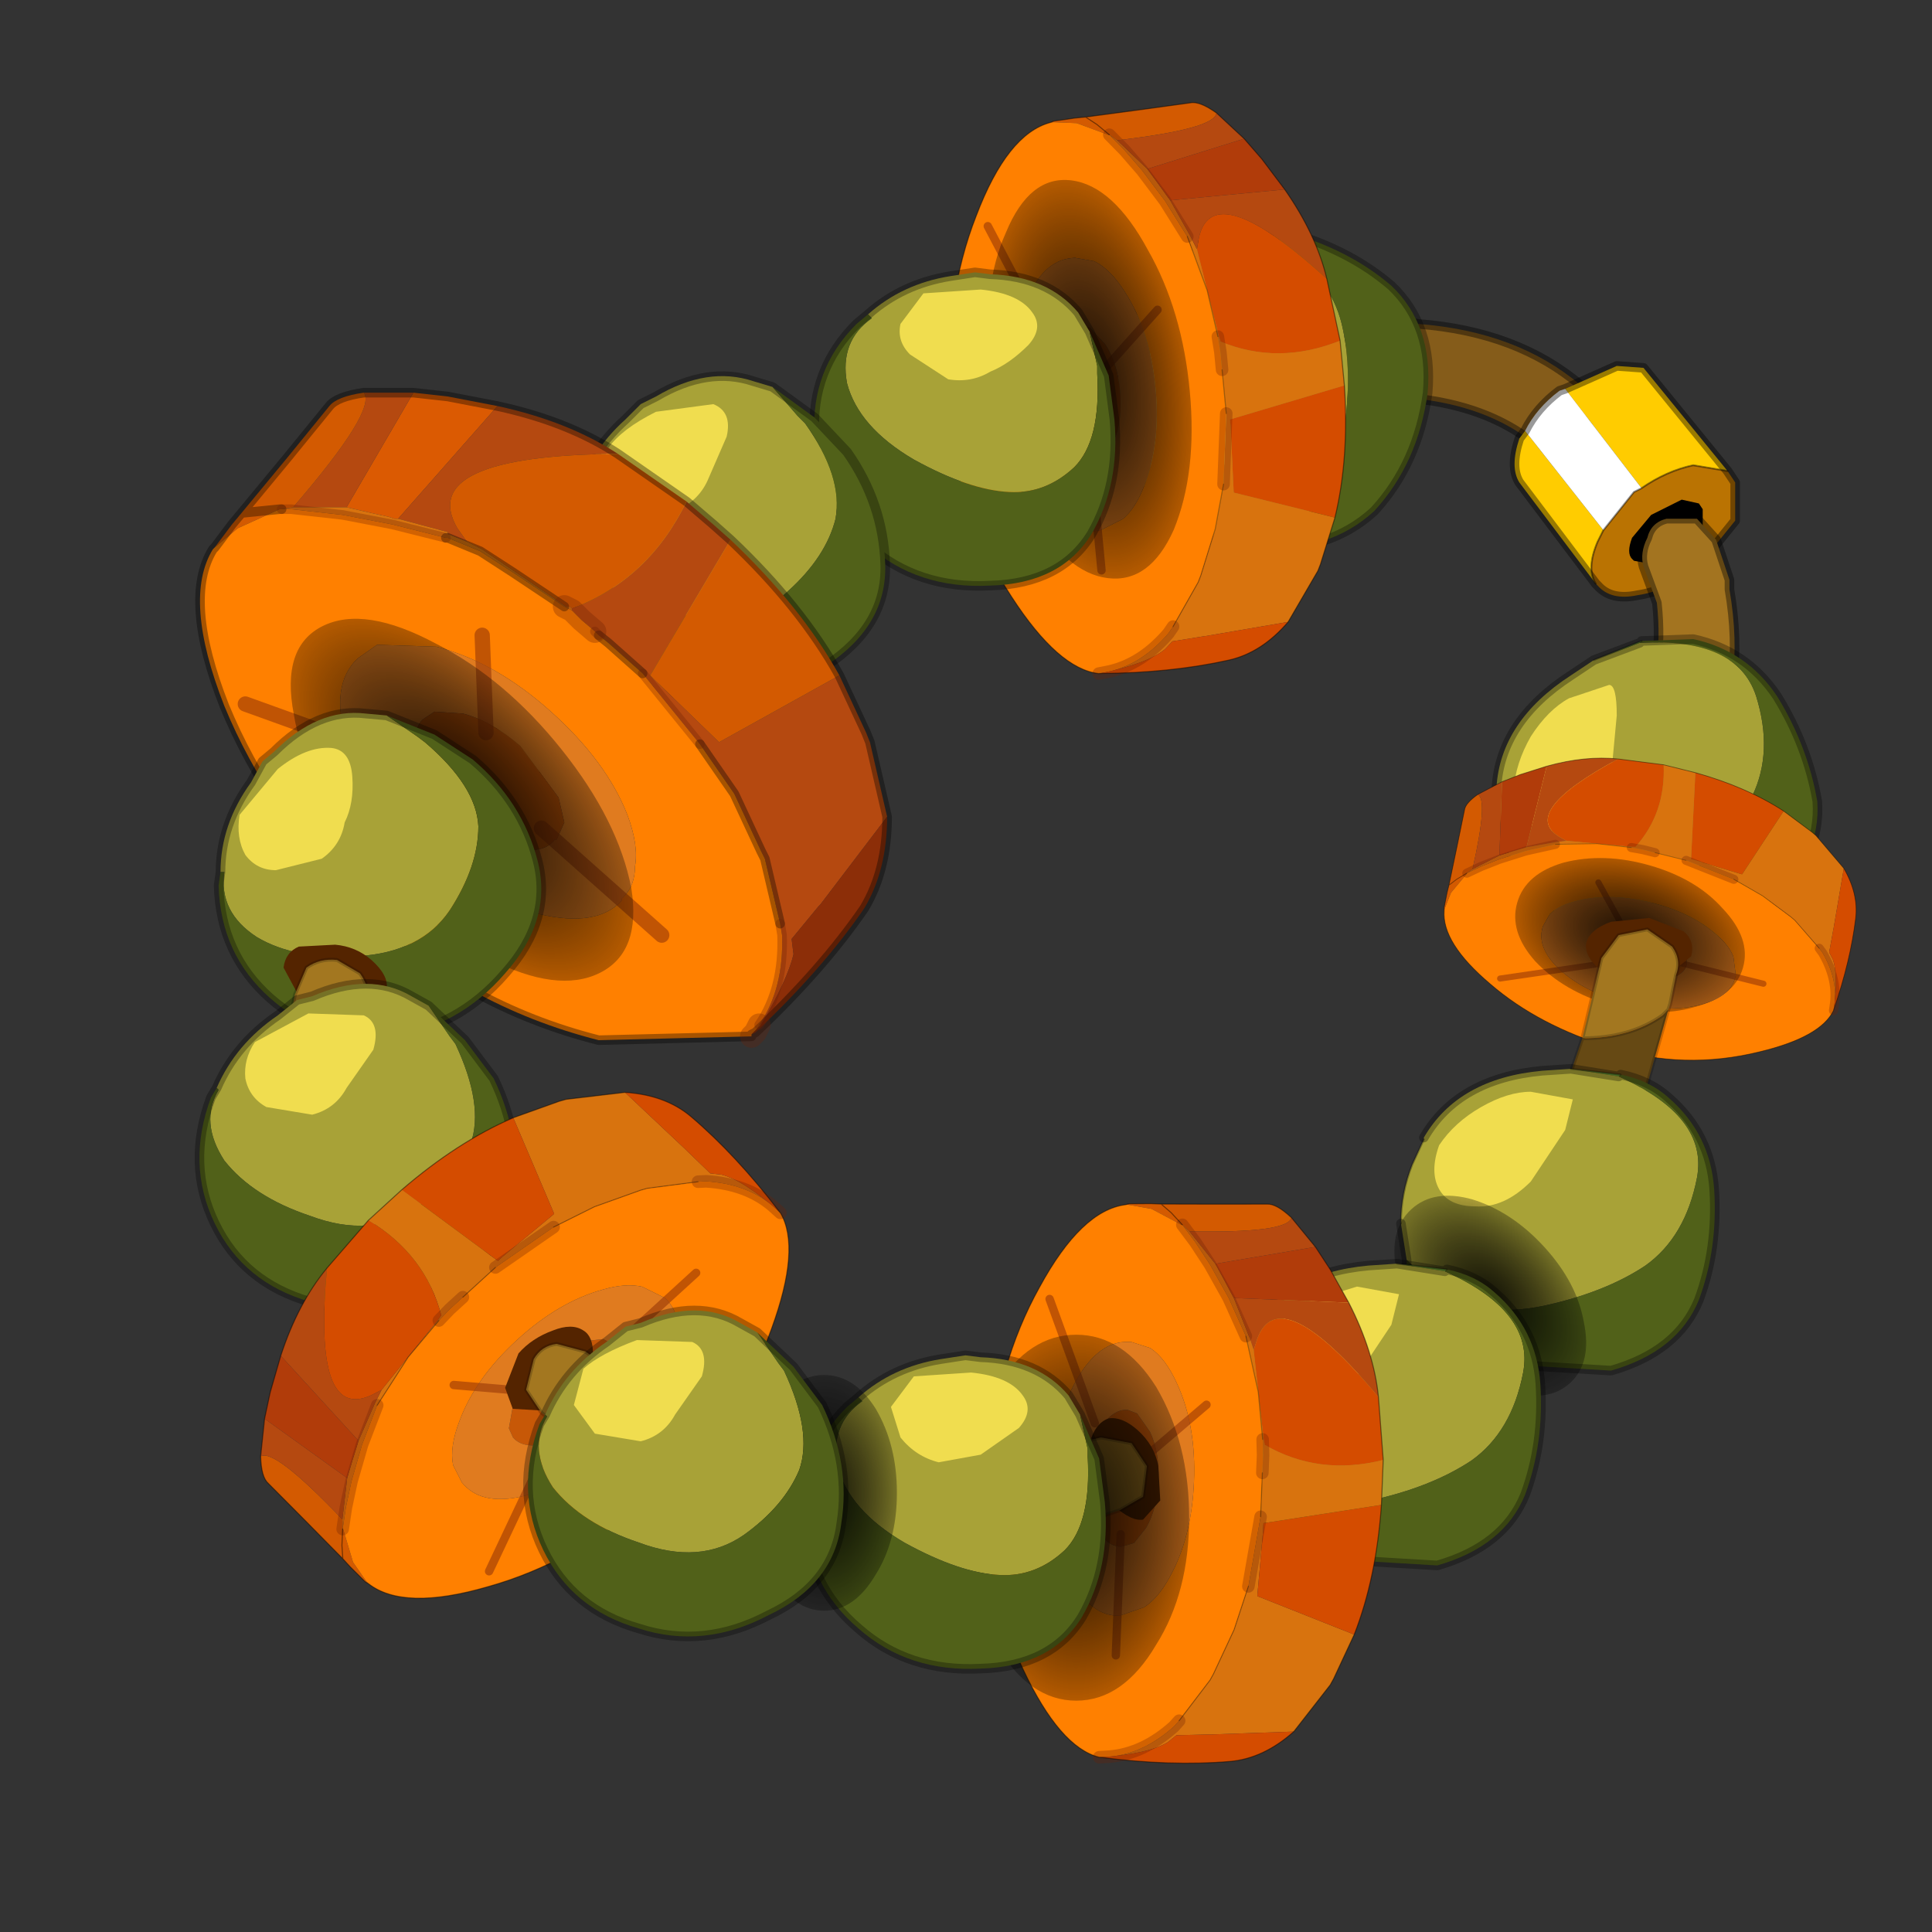 <?xml version="1.0" encoding="UTF-8" standalone="no"?>
<svg xmlns:xlink="http://www.w3.org/1999/xlink" height="440.0px" width="440.0px" xmlns="http://www.w3.org/2000/svg">
  <rect width="100%" height="100%" fill="#333333" stroke="none"/>
  <g transform="matrix(10.0, 0.0, 0.0, 10.0, 0.0, 0.0)">
    <use height="44.0" transform="matrix(1.0, 0.0, 0.0, 1.0, 0.0, 0.0)" width="44.0" xlink:href="#shape0"/>
    <use height="44.05" transform="matrix(0.87, 0.0, 0.0, 0.87, 4.152, 2.07)" width="44.6" xlink:href="#sprite0"/>
  </g>
  <defs>
    <g id="shape0" transform="matrix(1.0, 0.0, 0.0, 1.0, 0.0, 0.0)">
      <path d="M44.0 44.0 L0.0 44.0 0.0 0.0 44.0 0.0 44.0 44.0" fill="#43adca" fill-opacity="0.0" fill-rule="evenodd" stroke="none"/>
    </g>
    <g id="sprite0" transform="matrix(1.0, 0.0, 0.0, 1.0, 21.1, 22.0)">
      <use height="19.4" transform="matrix(1.0, 0.0, 0.0, 1.0, 3.25, -18.55)" width="18.55" xlink:href="#shape1"/>
      <use height="18.95" transform="matrix(-0.386, -0.096, 0.096, -0.386, 21.668, 4.4)" width="27.05" xlink:href="#shape2"/>
      <use height="4.9" transform="matrix(0.219, -0.76, 1.206, 0.348, 13.319, 1.073)" width="4.8" xlink:href="#sprite1"/>
      <use height="4.9" transform="matrix(0.219, -0.76, 1.206, 0.348, 13.319, 1.073)" width="4.8" xlink:href="#sprite1"/>
      <use height="12.2" transform="matrix(1.0, 0.0, 0.0, 1.0, 10.7, -0.4)" width="8.4" xlink:href="#shape4"/>
      <use height="4.9" transform="matrix(0.586, -0.534, 0.847, 0.929, 9.669, 8.555)" width="4.8" xlink:href="#sprite1"/>
      <use height="4.9" transform="matrix(0.586, -0.534, 0.847, 0.929, 9.669, 8.555)" width="4.8" xlink:href="#sprite1"/>
      <use height="8.3" transform="matrix(1.0, 0.0, 0.0, 1.0, 6.15, 8.6)" width="8.4" xlink:href="#shape5"/>
      <use height="18.95" transform="matrix(0.022, -0.547, 0.547, 0.022, -0.36, 21.654)" width="27.05" xlink:href="#shape2"/>
      <use height="18.95" transform="matrix(-0.052, -0.545, 0.545, -0.052, -0.337, -6.274)" width="27.05" xlink:href="#shape2"/>
      <use height="4.9" transform="matrix(-1.093, -0.133, -0.196, -2.125, 5.754, -8.926)" width="4.8" xlink:href="#sprite1"/>
      <use height="4.9" transform="matrix(-1.093, -0.133, -0.196, -2.125, 5.754, -8.926)" width="4.8" xlink:href="#sprite1"/>
      <use height="20.65" transform="matrix(1.0, 0.0, 0.0, 1.0, -20.75, -17.35)" width="24.2" xlink:href="#shape6"/>
      <use height="4.9" transform="matrix(-1.096, 0.545, -1.48, -1.853, -7.544, -0.218)" width="4.8" xlink:href="#sprite1"/>
      <use height="4.9" transform="matrix(-1.096, 0.545, -1.48, -1.853, -7.544, -0.218)" width="4.8" xlink:href="#sprite1"/>
      <use height="15.8" transform="matrix(1.0, 0.0, 0.0, 1.0, -20.75, -5.8)" width="9.15" xlink:href="#shape7"/>
      <use height="18.95" transform="matrix(-0.405, 0.37, -0.37, -0.405, -3.12, 9.669)" width="27.05" xlink:href="#shape2"/>
      <use height="3.25" transform="matrix(1.0, 0.0, 0.0, 1.0, -2.35, 12.75)" width="6.9" xlink:href="#shape8"/>
      <use height="4.9" transform="matrix(1.232, 0.0, 0.0, 1.955, -0.657, 10.56)" width="4.8" xlink:href="#sprite1"/>
      <use height="4.9" transform="matrix(1.232, 0.0, 0.0, 1.955, -0.657, 10.56)" width="4.8" xlink:href="#sprite1"/>
      <use height="9.05" transform="matrix(1.0, 0.0, 0.0, 1.0, -12.65, 10.35)" width="15.85" xlink:href="#shape9"/>
      <use height="4.9" transform="matrix(0.794, 0.0, 0.0, 1.259, -6.205, 11.615)" width="4.8" xlink:href="#sprite1"/>
      <use height="4.9" transform="matrix(0.794, 0.0, 0.0, 1.259, -6.205, 11.615)" width="4.8" xlink:href="#sprite1"/>
      <use height="8.75" transform="matrix(1.0, 0.0, 0.0, 1.0, -12.15, 9.8)" width="8.45" xlink:href="#shape10"/>
      <use height="43.45" transform="matrix(1.0, 0.0, 0.0, 1.0, -20.65, -21.7)" width="43.35" xlink:href="#sprite2"/>
    </g>
    <g id="shape1" transform="matrix(1.0, 0.0, 0.0, 1.0, -3.25, 18.55)">
      <path d="M15.5 -14.3 L15.8 -13.65 15.6 -12.9 Q15.35 -12.6 14.95 -12.55 14.55 -12.5 14.25 -12.8 13.05 -13.75 11.15 -13.95 L10.15 -13.85 9.4 -14.05 Q9.05 -14.3 9.0 -14.7 8.95 -15.05 9.25 -15.4 L9.9 -15.8 11.0 -15.95 11.25 -15.9 Q13.85 -15.7 15.5 -14.3" fill="#855c1a" fill-rule="evenodd" stroke="none"/>
      <path d="M15.5 -14.3 Q13.85 -15.7 11.25 -15.9 L11.0 -15.95 9.9 -15.8 9.25 -15.4 Q8.95 -15.05 9.0 -14.7 9.05 -14.3 9.4 -14.05 L10.15 -13.85 11.15 -13.95 Q13.05 -13.75 14.25 -12.8 14.55 -12.5 14.95 -12.55 15.35 -12.6 15.6 -12.9 L15.8 -13.65 15.5 -14.3 Z" fill="none" stroke="#000000" stroke-linecap="round" stroke-linejoin="round" stroke-opacity="0.4" stroke-width="0.25"/>
      <path d="M4.35 -17.05 L4.35 -17.0 3.75 -15.9 4.35 -17.05" fill="#669933" fill-rule="evenodd" stroke="none"/>
      <path d="M3.75 -15.9 L4.35 -17.0 Q6.2 -18.8 7.6 -18.0 8.95 -17.15 9.25 -15.9 9.55 -14.65 9.3 -13.05 9.05 -11.35 7.95 -10.6 L6.9 -10.1 5.95 -10.3 Q5.2 -10.6 4.6 -11.15 L4.1 -11.65 4.05 -11.65 Q2.95 -13.05 3.55 -15.15 L3.75 -15.9" fill="#a8a237" fill-rule="evenodd" stroke="none"/>
      <path d="M4.35 -17.0 L4.35 -17.05 Q4.75 -17.7 5.4 -18.0 L8.0 -18.25 Q9.5 -17.8 10.55 -16.9 11.65 -15.85 11.5 -14.1 11.25 -12.25 10.1 -11.0 8.9 -9.9 7.05 -10.05 L6.9 -10.1 7.95 -10.6 Q9.05 -11.35 9.3 -13.05 9.55 -14.65 9.25 -15.9 8.95 -17.15 7.6 -18.0 6.2 -18.8 4.35 -17.0" fill="#516119" fill-rule="evenodd" stroke="none"/>
      <path d="M4.35 -17.05 L3.75 -15.9 M5.95 -10.3 Q5.2 -10.6 4.6 -11.15 L4.1 -11.65" fill="none" stroke="#000000" stroke-linecap="round" stroke-linejoin="round" stroke-opacity="0.302" stroke-width="0.05"/>
      <path d="M3.75 -15.9 L4.35 -17.0 M6.9 -10.1 L7.05 -10.05 Q8.9 -9.9 10.1 -11.0 11.25 -12.25 11.5 -14.1 11.65 -15.85 10.55 -16.9 9.5 -17.8 8.0 -18.25 L5.4 -18.0 Q4.75 -17.7 4.35 -17.05 M4.05 -11.65 Q2.95 -13.05 3.55 -15.15 L3.75 -15.9 M6.9 -10.1 L5.95 -10.3" fill="none" stroke="#000000" stroke-linecap="round" stroke-linejoin="round" stroke-opacity="0.302" stroke-width="0.25"/>
      <path d="M5.45 -11.55 Q4.95 -11.5 4.4 -11.95 3.95 -12.5 3.85 -13.3 3.7 -14.1 3.95 -14.7 L4.55 -15.65 5.2 -15.2 6.1 -13.9 Q6.5 -12.95 6.2 -12.25 5.95 -11.65 5.45 -11.55" fill="#f0dd4f" fill-rule="evenodd" stroke="none"/>
      <path d="M19.35 -12.05 L19.45 -11.9 19.55 -11.75 19.35 -12.05" fill="#664914" fill-rule="evenodd" stroke="none"/>
      <path d="M15.9 -9.1 L13.9 -11.75 Q13.65 -12.15 13.9 -12.9 L14.05 -13.1 16.1 -10.5 15.95 -10.2 Q15.65 -9.5 15.9 -9.1 M15.1 -14.2 L16.45 -14.8 17.15 -14.75 19.35 -12.05 18.45 -12.2 Q17.75 -12.05 17.1 -11.6 L15.1 -14.2" fill="#ffcc00" fill-rule="evenodd" stroke="none"/>
      <path d="M19.55 -11.75 L19.55 -10.75 18.5 -9.45 Q17.7 -8.9 17.0 -8.8 16.3 -8.65 15.95 -9.05 L15.9 -9.1 Q15.65 -9.5 15.95 -10.2 L16.1 -10.5 16.9 -11.5 17.1 -11.6 Q17.75 -12.05 18.45 -12.2 L19.35 -12.05 19.55 -11.75" fill="#ba7302" fill-rule="evenodd" stroke="none"/>
      <path d="M14.05 -13.1 Q14.35 -13.7 14.95 -14.15 L15.1 -14.2 17.1 -11.6 16.9 -11.5 16.1 -10.5 14.05 -13.1" fill="#ffffff" fill-rule="evenodd" stroke="none"/>
      <path d="M19.35 -12.05 L18.45 -12.2 Q17.75 -12.05 17.1 -11.6 L16.9 -11.5 16.1 -10.5 15.95 -10.2 Q15.65 -9.5 15.9 -9.1" fill="none" stroke="#000000" stroke-linecap="round" stroke-linejoin="round" stroke-opacity="0.4" stroke-width="0.05"/>
      <path d="M19.55 -11.75 L19.55 -10.75 18.5 -9.45 Q17.7 -8.9 17.0 -8.8 16.3 -8.65 15.95 -9.05 L15.9 -9.1 13.9 -11.75 Q13.65 -12.15 13.9 -12.9 L14.05 -13.1 Q14.35 -13.7 14.95 -14.15 L15.1 -14.2 16.45 -14.8 17.15 -14.75 19.35 -12.05 M19.55 -11.75 L19.35 -12.05 Z" fill="none" stroke="#000000" stroke-linecap="round" stroke-linejoin="round" stroke-opacity="0.4" stroke-width="0.25"/>
      <path d="M18.7 -11.05 L18.7 -10.6 18.15 -9.95 Q17.8 -9.6 17.45 -9.6 L16.9 -9.7 16.85 -9.75 Q16.7 -9.9 16.85 -10.3 L17.35 -10.9 18.15 -11.3 18.6 -11.2 18.7 -11.05" fill="#000000" fill-rule="evenodd" stroke="none"/>
      <path d="M17.75 -10.8 L18.55 -10.8 19.05 -10.25 19.4 -9.2 19.4 -8.95 Q19.85 -6.35 18.8 -4.4 L18.2 -3.95 17.45 -4.0 17.0 -4.6 Q16.8 -5.0 17.0 -5.4 17.7 -6.75 17.5 -8.6 L17.15 -9.55 Q17.05 -9.9 17.25 -10.3 17.35 -10.7 17.75 -10.8" fill="#a37420" fill-rule="evenodd" stroke="none"/>
      <path d="M17.75 -10.8 Q17.35 -10.7 17.25 -10.3 17.05 -9.9 17.15 -9.55 L17.5 -8.6 Q17.7 -6.75 17.0 -5.4 16.8 -5.0 17.0 -4.6 L17.45 -4.0 18.2 -3.95 18.8 -4.4 Q19.85 -6.35 19.4 -8.95 L19.4 -9.2 19.05 -10.25 18.55 -10.8 17.75 -10.8 Z" fill="none" stroke="#000000" stroke-linecap="round" stroke-linejoin="round" stroke-opacity="0.4" stroke-width="0.25"/>
      <path d="M15.85 -7.1 L17.1 -7.6 17.05 -7.55 15.85 -7.1" fill="#669933" fill-rule="evenodd" stroke="none"/>
      <path d="M14.45 -0.65 L13.9 -1.45 Q13.5 -2.15 13.4 -2.95 L13.35 -3.7 13.3 -3.75 Q13.4 -5.5 15.25 -6.7 L15.85 -7.1 17.05 -7.55 Q19.6 -7.7 20.1 -6.15 20.55 -4.7 20.0 -3.55 19.45 -2.45 18.15 -1.3 16.9 -0.25 15.5 -0.35 L14.45 -0.65" fill="#a8a237" fill-rule="evenodd" stroke="none"/>
      <path d="M17.1 -7.6 L18.45 -7.65 Q19.85 -7.35 20.65 -6.15 21.45 -4.85 21.7 -3.4 21.8 -1.95 20.5 -0.7 19.15 0.55 17.45 0.75 15.8 0.8 14.5 -0.55 L14.45 -0.65 15.5 -0.35 Q16.9 -0.25 18.15 -1.3 19.45 -2.45 20.0 -3.55 20.55 -4.7 20.1 -6.15 19.6 -7.7 17.05 -7.55 L17.1 -7.6" fill="#516119" fill-rule="evenodd" stroke="none"/>
      <path d="M13.9 -1.45 Q13.5 -2.15 13.4 -2.95 L13.35 -3.7 M15.85 -7.1 L17.1 -7.6" fill="none" stroke="#000000" stroke-linecap="round" stroke-linejoin="round" stroke-opacity="0.302" stroke-width="0.05"/>
      <path d="M17.1 -7.6 L18.45 -7.65 Q19.85 -7.35 20.65 -6.15 21.45 -4.85 21.7 -3.4 21.8 -1.95 20.5 -0.7 19.15 0.55 17.45 0.75 15.8 0.8 14.5 -0.55 L14.45 -0.65 13.9 -1.45 M13.3 -3.75 Q13.4 -5.5 15.25 -6.7 L15.85 -7.1 17.05 -7.55" fill="none" stroke="#000000" stroke-linecap="round" stroke-linejoin="round" stroke-opacity="0.302" stroke-width="0.25"/>
      <path d="M14.25 -2.75 Q13.8 -3.0 13.75 -3.7 13.8 -4.4 14.2 -5.1 14.65 -5.8 15.2 -6.1 L16.25 -6.45 Q16.45 -6.45 16.45 -5.65 L16.3 -4.05 Q16.0 -3.05 15.3 -2.75 14.7 -2.5 14.25 -2.75" fill="#f0dd4f" fill-rule="evenodd" stroke="none"/>
    </g>
    <g id="shape2" transform="matrix(1.0, 0.0, 0.0, 1.0, 13.55, 9.45)">
      <path d="M13.2 -3.3 L13.25 -3.15 13.2 -3.15 13.2 -3.3" fill="#bd5108" fill-rule="evenodd" stroke="none"/>
      <path d="M13.25 -3.15 L13.3 -2.1 13.3 -1.6 13.4 1.05 13.5 3.45 Q13.55 3.9 12.9 4.65 12.15 4.5 12.05 -0.2 L12.35 -0.55 12.35 -0.6 13.05 -2.05 13.2 -3.15 13.25 -3.15 M13.3 -1.6 L12.9 -1.1 12.35 -0.55 12.9 -1.1 13.3 -1.6" fill="#d35a01" fill-rule="evenodd" stroke="none"/>
      <path d="M1.5 9.5 L1.45 9.5 0.2 9.5 -0.65 9.5 -1.75 3.9 -2.05 3.9 -5.15 3.75 -5.25 3.75 -6.9 8.45 -9.05 7.55 -9.35 7.4 -11.65 5.75 -11.95 1.75 -11.95 1.7 -12.05 0.15 -12.4 -0.25 Q-13.0 -1.15 -13.25 -3.45 L-13.25 -3.5 -13.2 -3.0 Q-13.0 -1.4 -11.65 0.0 L-11.35 0.25 -9.35 1.65 -9.05 1.8 -6.9 2.7 -4.8 3.3 -1.45 3.75 -0.65 3.75 0.2 3.75 0.65 3.75 0.8 3.75 0.85 3.75 1.5 3.75 2.25 3.7 4.5 3.4 7.15 2.7 8.95 1.8 10.5 0.85 11.55 0.1 12.35 -0.55 12.05 -0.2 10.55 1.1 9.8 1.55 9.2 1.9 8.95 2.05 7.15 2.85 6.5 3.1 2.25 3.75 2.05 3.8 2.0 3.8 Q0.6 6.45 1.5 9.5" fill="#d8730e" fill-rule="evenodd" stroke="none"/>
      <path d="M2.4 -4.1 Q3.35 -3.6 3.4 -2.9 L3.4 -2.8 3.25 -2.35 2.4 -1.7 Q1.45 -1.2 0.1 -1.2 -1.25 -1.2 -2.2 -1.7 L-2.95 -2.25 -3.15 -2.85 -3.15 -2.9 Q-3.15 -3.6 -2.2 -4.1 L0.1 -4.6 Q1.45 -4.6 2.4 -4.1" fill="#c75807" fill-rule="evenodd" stroke="none"/>
      <path d="M12.9 4.65 L11.55 5.85 10.55 1.1 12.05 -0.2 Q12.15 4.5 12.9 4.65 M8.95 7.55 Q6.65 8.85 4.5 9.15 9.95 4.2 7.05 3.25 L6.5 3.1 7.15 2.85 8.95 2.05 8.95 7.55" fill="#b54910" fill-rule="evenodd" stroke="none"/>
      <path d="M11.55 5.85 L10.5 6.6 8.95 7.55 8.95 2.05 9.2 1.9 9.8 1.55 10.55 1.1 11.55 5.85" fill="#b13c0a" fill-rule="evenodd" stroke="none"/>
      <path d="M6.4 -1.85 L6.65 -2.75 6.65 -2.9 Q6.65 -4.3 4.75 -5.3 2.8 -6.3 0.1 -6.3 -2.6 -6.3 -4.55 -5.3 -6.45 -4.3 -6.45 -2.95 L-6.45 -2.9 -6.45 -2.8 -6.0 -1.65 Q-5.55 -1.0 -4.55 -0.5 -2.6 0.5 0.1 0.5 2.8 0.5 4.75 -0.5 5.95 -1.1 6.4 -1.85 M-13.25 -3.5 Q-12.85 -5.4 -9.2 -7.3 -4.65 -9.7 0.35 -9.4 5.35 -9.15 9.1 -7.25 12.85 -5.4 13.2 -3.3 L13.2 -3.15 13.05 -2.05 12.35 -0.6 12.35 -0.55 11.55 0.1 10.5 0.85 8.95 1.8 7.15 2.7 4.5 3.4 2.25 3.7 1.5 3.75 0.85 3.75 0.8 3.75 0.65 3.75 0.2 3.75 -0.65 3.75 -1.45 3.75 -4.8 3.3 -6.9 2.7 -9.05 1.8 -9.35 1.65 -11.35 0.25 -11.65 0.0 Q-13.0 -1.4 -13.2 -3.0 L-13.25 -3.5" fill="#ff8000" fill-rule="evenodd" stroke="none"/>
      <path d="M2.4 -4.1 Q1.45 -4.6 0.1 -4.6 L-2.2 -4.1 Q-3.15 -3.6 -3.15 -2.9 L-3.15 -2.85 -2.95 -2.25 -2.2 -1.7 Q-1.25 -1.2 0.1 -1.2 1.45 -1.2 2.4 -1.7 L3.25 -2.35 3.4 -2.8 3.4 -2.9 Q3.35 -3.6 2.4 -4.1 M6.4 -1.85 Q5.95 -1.1 4.75 -0.5 2.8 0.5 0.1 0.5 -2.6 0.5 -4.55 -0.5 -5.55 -1.0 -6.0 -1.65 L-6.45 -2.8 -6.45 -2.9 -6.45 -2.95 Q-6.45 -4.3 -4.55 -5.3 -2.6 -6.3 0.1 -6.3 2.8 -6.3 4.75 -5.3 6.65 -4.3 6.65 -2.9 L6.65 -2.75 6.4 -1.85" fill="#e07b1f" fill-rule="evenodd" stroke="none"/>
      <path d="M4.5 9.15 L1.5 9.5 Q0.6 6.45 2.0 3.8 L2.05 3.8 2.25 3.75 6.5 3.1 7.05 3.25 Q9.95 4.2 4.5 9.15 M-0.65 9.5 Q-4.15 9.4 -6.9 8.45 L-5.25 3.75 -5.15 3.75 -2.05 3.9 -1.75 3.9 -0.65 9.5 M-11.65 5.75 Q-13.0 4.35 -13.2 2.75 -13.55 -0.05 -13.25 -3.45 -13.0 -1.15 -12.4 -0.25 L-12.05 0.15 -11.95 1.7 -11.95 1.75 -11.65 5.75" fill="#d44c00" fill-rule="evenodd" stroke="none"/>
      <path d="M-13.25 -3.5 L-13.2 -3.0 Q-13.0 -1.4 -11.65 0.0 L-11.35 0.25 M-4.8 3.3 L-1.45 3.75 M0.65 3.75 L0.8 3.75 0.85 3.75 1.5 3.75 2.25 3.7 M7.15 2.7 L8.95 1.8 10.5 0.85 11.55 0.1 12.35 -0.55" fill="none" stroke="#6b2006" stroke-linecap="round" stroke-linejoin="round" stroke-opacity="0.302" stroke-width="0.6"/>
      <path d="M-11.35 0.25 L-9.35 1.65 -9.05 1.8 -6.9 2.7 -4.8 3.3 M-1.45 3.75 L-0.65 3.75 0.2 3.75 0.65 3.75 M2.25 3.7 L4.5 3.4 7.15 2.7" fill="none" stroke="#000000" stroke-linecap="round" stroke-linejoin="round" stroke-opacity="0.302" stroke-width="0.05"/>
      <path d="M-13.25 -3.5 Q-12.85 -5.4 -9.2 -7.3 -4.65 -9.7 0.35 -9.4 5.35 -9.15 9.1 -7.25 12.85 -5.4 13.2 -3.3 L13.25 -3.15 13.3 -2.1 13.3 -1.6 13.4 1.05 13.5 3.45 Q13.55 3.9 12.9 4.65 L11.55 5.85 10.5 6.6 8.95 7.55 Q6.65 8.85 4.5 9.15 L1.5 9.5 1.45 9.5 0.2 9.5 -0.65 9.5 Q-4.15 9.4 -6.9 8.45 L-9.05 7.55 -9.35 7.4 -11.65 5.75 Q-13.0 4.35 -13.2 2.75 -13.55 -0.05 -13.25 -3.45 L-13.25 -3.5 M12.35 -0.55 L12.9 -1.1 13.3 -1.6" fill="none" stroke="#000000" stroke-linecap="round" stroke-linejoin="round" stroke-opacity="0.451" stroke-width="0.05"/>
      <path d="M2.7 -4.35 L8.55 -6.75 M0.85 -5.15 L1.6 -6.55 M1.35 -1.7 L3.8 0.95 M-2.55 -2.9 L-8.35 -2.9" fill="none" stroke="#963807" stroke-linecap="round" stroke-linejoin="round" stroke-opacity="0.6" stroke-width="0.4"/>
    </g>
    <g id="sprite1" transform="matrix(1.0, 0.0, 0.0, 1.0, 2.4, 2.45)">
      <use height="4.9" transform="matrix(1.0, 0.0, 0.0, 1.0, -2.4, -2.45)" width="4.8" xlink:href="#shape3"/>
    </g>
    <g id="shape3" transform="matrix(1.0, 0.0, 0.0, 1.0, 2.4, 2.45)">
      <path d="M1.7 1.7 Q1.0 2.45 0.0 2.45 -1.0 2.45 -1.7 1.7 -2.4 1.0 -2.4 0.0 -2.4 -1.0 -1.7 -1.75 -1.0 -2.45 0.0 -2.45 1.0 -2.45 1.7 -1.75 2.4 -1.0 2.4 0.0 2.4 1.0 1.7 1.7" fill="url(#gradient0)" fill-rule="evenodd" stroke="none"/>
    </g>
    <radialGradient cx="0" cy="0" gradientTransform="matrix(0.004, 0.0, 0.0, 0.004, 0.0, 0.0)" gradientUnits="userSpaceOnUse" id="gradient0" r="819.2" spreadMethod="pad">
      <stop offset="0.0" stop-color="#000000" stop-opacity="0.631"/>
      <stop offset="1.0" stop-color="#000000" stop-opacity="0.0"/>
    </radialGradient>
    <g id="shape4" transform="matrix(1.0, 0.0, 0.0, 1.0, -10.7, 0.4)">
      <path d="M15.65 0.3 Q15.6 0.6 15.9 0.9 16.2 1.15 16.75 1.3 L17.8 1.15 18.4 0.65 Q18.5 0.25 18.2 0.0 L17.3 -0.35 16.3 -0.25 Q15.75 -0.05 15.65 0.3" fill="#542400" fill-rule="evenodd" stroke="none"/>
      <path d="M17.8 2.05 L17.85 1.9 18.0 1.15 Q18.15 0.75 17.9 0.4 L17.25 -0.05 16.5 0.1 16.05 0.7 15.55 2.8 Q16.8 2.8 17.65 2.2 L17.8 2.05 M14.8 4.9 Q14.6 5.25 14.75 5.6 14.85 6.0 15.25 6.2 L16.0 6.3 16.6 5.8 17.25 4.0 15.85 4.65 14.8 4.9" fill="#a37720" fill-rule="evenodd" stroke="none"/>
      <path d="M17.8 2.05 L17.65 2.2 Q16.8 2.8 15.55 2.8 L14.85 4.85 14.8 4.9 15.85 4.65 17.25 4.0 17.8 2.05" fill="#664914" fill-rule="evenodd" stroke="none"/>
      <path d="M15.55 2.8 L16.05 0.7 16.5 0.1 17.25 -0.05 17.9 0.4 Q18.15 0.75 18.0 1.15 L17.85 1.9 17.8 2.05 17.65 2.2 Q16.8 2.8 15.55 2.8 L14.85 4.85 14.8 4.9 Q14.6 5.25 14.75 5.6 14.85 6.0 15.25 6.2 L16.0 6.3 16.6 5.8 17.25 4.0 17.8 2.05 M14.8 4.9 L15.85 4.65 17.25 4.0" fill="none" stroke="#000000" stroke-linecap="round" stroke-linejoin="round" stroke-opacity="0.2" stroke-width="0.1"/>
      <path d="M16.55 3.75 L16.5 3.8 15.25 3.6 16.55 3.75" fill="#669933" fill-rule="evenodd" stroke="none"/>
      <path d="M15.25 3.6 L16.5 3.8 Q18.85 4.85 18.55 6.45 18.25 8.0 17.2 8.75 16.15 9.45 14.55 9.8 12.9 10.15 11.75 9.4 L10.95 8.6 10.8 7.65 Q10.8 6.85 11.1 6.1 L11.4 5.45 11.4 5.4 Q12.3 3.85 14.5 3.65 L15.25 3.6" fill="#a8a237" fill-rule="evenodd" stroke="none"/>
      <path d="M16.5 3.8 L16.55 3.75 Q17.3 3.9 17.8 4.35 18.9 5.3 19.0 6.75 19.1 8.3 18.6 9.65 18.05 11.0 16.3 11.5 L12.95 11.3 Q11.45 10.55 10.95 8.75 L10.95 8.6 11.75 9.4 Q12.9 10.15 14.55 9.8 16.15 9.45 17.2 8.75 18.25 8.0 18.55 6.45 18.85 4.85 16.5 3.8" fill="#516119" fill-rule="evenodd" stroke="none"/>
      <path d="M16.55 3.75 L15.25 3.6 M10.8 7.65 Q10.8 6.85 11.1 6.1 L11.4 5.45" fill="none" stroke="#000000" stroke-linecap="round" stroke-linejoin="round" stroke-opacity="0.302" stroke-width="0.05"/>
      <path d="M15.25 3.6 L16.5 3.8 M10.95 8.6 L10.95 8.75 Q11.45 10.55 12.95 11.3 L16.3 11.5 Q18.05 11.0 18.6 9.65 19.1 8.3 19.0 6.75 18.9 5.3 17.8 4.35 17.3 3.9 16.55 3.75 M11.4 5.4 Q12.3 3.85 14.5 3.65 L15.25 3.6 M10.95 8.6 L10.8 7.65" fill="none" stroke="#000000" stroke-linecap="round" stroke-linejoin="round" stroke-opacity="0.302" stroke-width="0.25"/>
      <path d="M11.8 6.75 Q11.55 6.3 11.8 5.6 12.2 5.0 12.9 4.6 13.6 4.2 14.2 4.2 L15.3 4.4 15.1 5.2 14.2 6.55 Q13.5 7.25 12.75 7.2 12.05 7.2 11.8 6.75" fill="#f0dd4f" fill-rule="evenodd" stroke="none"/>
    </g>
    <g id="shape5" transform="matrix(1.0, 0.0, 0.0, 1.0, -6.15, -8.6)">
      <path d="M10.7 8.7 L12.0 8.85 11.95 8.9 10.7 8.7" fill="#669933" fill-rule="evenodd" stroke="none"/>
      <path d="M6.4 13.7 L6.25 12.75 Q6.25 11.95 6.55 11.2 L6.85 10.55 6.85 10.5 Q7.75 8.95 9.95 8.75 L10.7 8.7 11.95 8.9 Q14.3 9.95 14.0 11.55 13.7 13.1 12.65 13.85 11.6 14.55 10.0 14.9 8.35 15.25 7.2 14.5 L6.4 13.7" fill="#a8a237" fill-rule="evenodd" stroke="none"/>
      <path d="M12.0 8.85 Q12.75 9.0 13.25 9.45 14.35 10.4 14.45 11.85 14.55 13.4 14.05 14.75 13.5 16.1 11.75 16.6 L8.4 16.4 Q6.9 15.65 6.4 13.85 L6.4 13.7 7.2 14.5 Q8.35 15.25 10.0 14.9 11.6 14.55 12.65 13.85 13.7 13.1 14.0 11.55 14.3 9.95 11.95 8.9 L12.0 8.85" fill="#516119" fill-rule="evenodd" stroke="none"/>
      <path d="M6.25 12.75 Q6.25 11.95 6.55 11.2 L6.85 10.55 M10.7 8.7 L12.0 8.85" fill="none" stroke="#000000" stroke-linecap="round" stroke-linejoin="round" stroke-opacity="0.302" stroke-width="0.05"/>
      <path d="M12.0 8.85 Q12.75 9.0 13.25 9.45 14.35 10.4 14.45 11.85 14.55 13.4 14.05 14.75 13.5 16.1 11.75 16.6 L8.4 16.4 Q6.9 15.65 6.4 13.85 L6.4 13.7 6.25 12.75 M6.85 10.5 Q7.75 8.95 9.95 8.75 L10.7 8.7 11.95 8.9" fill="none" stroke="#000000" stroke-linecap="round" stroke-linejoin="round" stroke-opacity="0.302" stroke-width="0.25"/>
      <path d="M7.25 11.85 Q7.0 11.4 7.25 10.7 7.65 10.1 8.35 9.7 L9.65 9.3 10.75 9.5 10.55 10.3 9.65 11.65 Q8.95 12.35 8.2 12.3 7.5 12.3 7.25 11.85" fill="#f0dd4f" fill-rule="evenodd" stroke="none"/>
    </g>
    <g id="shape6" transform="matrix(1.0, 0.0, 0.0, 1.0, 20.75, 17.35)">
      <path d="M-3.15 -16.15 Q-2.25 -16.95 -1.0 -17.15 L-0.35 -17.25 0.05 -17.2 Q1.55 -17.15 2.35 -16.2 L2.65 -15.7 2.85 -14.8 2.85 -14.6 Q2.95 -12.85 2.25 -12.15 1.5 -11.45 0.55 -11.5 -0.5 -11.55 -1.95 -12.35 -3.4 -13.2 -3.7 -14.35 -3.9 -15.45 -3.05 -16.05 L-3.15 -16.15" fill="#a8a237" fill-rule="evenodd" stroke="none"/>
      <path d="M2.65 -15.7 L3.15 -14.55 3.3 -13.4 Q3.45 -11.7 2.7 -10.4 1.9 -9.1 0.05 -9.05 -1.85 -8.95 -3.15 -10.1 -4.5 -11.25 -4.55 -13.0 -4.65 -14.7 -3.45 -15.9 L-3.15 -16.15 -3.05 -16.05 Q-3.9 -15.45 -3.7 -14.35 -3.4 -13.2 -1.95 -12.35 -0.5 -11.55 0.55 -11.5 1.5 -11.45 2.25 -12.15 2.95 -12.85 2.85 -14.6 L2.85 -14.8 2.65 -15.7" fill="#516119" fill-rule="evenodd" stroke="none"/>
      <path d="M2.65 -15.7 L3.15 -14.55 3.3 -13.4 Q3.45 -11.7 2.7 -10.4 1.9 -9.1 0.05 -9.05 -1.85 -8.95 -3.15 -10.1 -4.5 -11.25 -4.55 -13.0 -4.65 -14.7 -3.45 -15.9 L-3.15 -16.15 Q-2.25 -16.95 -1.0 -17.15 L-0.35 -17.25 0.05 -17.2 Q1.55 -17.15 2.35 -16.2 L2.65 -15.7 Z" fill="none" stroke="#000000" stroke-linecap="round" stroke-linejoin="round" stroke-opacity="0.302" stroke-width="0.25"/>
      <path d="M-2.3 -15.9 L-1.7 -16.7 -0.2 -16.8 Q0.8 -16.7 1.15 -16.2 1.45 -15.8 1.05 -15.35 0.55 -14.85 0.05 -14.65 -0.45 -14.35 -1.05 -14.45 L-2.05 -15.1 Q-2.4 -15.45 -2.3 -15.9" fill="#f0dd4f" fill-rule="evenodd" stroke="none"/>
      <path d="M-2.3 -15.9 L-1.7 -16.7 -0.2 -16.8 Q0.8 -16.7 1.15 -16.2 1.45 -15.8 1.05 -15.35 0.55 -14.85 0.05 -14.65 -0.45 -14.35 -1.05 -14.45 L-2.05 -15.1 Q-2.4 -15.45 -2.3 -15.9 Z" fill="none" stroke="#010101" stroke-linecap="round" stroke-linejoin="round" stroke-opacity="0.0" stroke-width="0.05"/>
      <path d="M-10.8 -11.3 Q-10.5 -12.5 -9.5 -13.4 L-9.1 -13.8 -8.7 -14.0 Q-7.35 -14.8 -6.15 -14.4 L-5.65 -14.25 -5.0 -13.5 -4.8 -13.3 Q-3.8 -11.9 -4.0 -10.8 -4.25 -9.8 -5.25 -8.9 -6.2 -8.0 -7.85 -8.25 -9.45 -8.55 -10.35 -9.4 -11.1 -10.3 -10.7 -11.25 L-10.8 -11.3" fill="#a8a237" fill-rule="evenodd" stroke="none"/>
      <path d="M-5.65 -14.25 L-4.55 -13.45 -3.7 -12.55 Q-2.75 -11.2 -2.7 -9.6 -2.65 -8.0 -4.25 -6.95 -5.8 -5.8 -7.6 -6.1 -9.4 -6.35 -10.35 -7.75 -11.35 -9.2 -10.95 -10.95 L-10.8 -11.3 -10.7 -11.25 Q-11.1 -10.3 -10.35 -9.4 -9.45 -8.55 -7.85 -8.25 -6.2 -8.0 -5.25 -8.9 -4.25 -9.8 -4.0 -10.8 -3.8 -11.9 -4.8 -13.3 L-5.0 -13.5 -5.65 -14.25" fill="#516119" fill-rule="evenodd" stroke="none"/>
      <path d="M-5.65 -14.25 L-4.55 -13.45 -3.7 -12.55 Q-2.75 -11.2 -2.7 -9.6 -2.65 -8.0 -4.25 -6.95 -5.8 -5.8 -7.6 -6.1 -9.4 -6.35 -10.35 -7.75 -11.35 -9.2 -10.95 -10.95 L-10.8 -11.3 Q-10.5 -12.5 -9.5 -13.4 L-9.1 -13.8 -8.7 -14.0 Q-7.35 -14.8 -6.15 -14.4 L-5.65 -14.25 Z" fill="none" stroke="#000000" stroke-linecap="round" stroke-linejoin="round" stroke-opacity="0.302" stroke-width="0.25"/>
      <path d="M-10.05 -11.65 Q-10.2 -12.1 -9.95 -12.65 -9.6 -13.15 -8.7 -13.6 L-7.2 -13.8 Q-6.7 -13.6 -6.85 -12.95 L-7.35 -11.8 Q-7.6 -11.25 -8.2 -11.0 -8.8 -10.8 -9.35 -11.0 -9.9 -11.15 -10.05 -11.65" fill="#f0dd4f" fill-rule="evenodd" stroke="none"/>
      <path d="M-10.05 -11.65 Q-10.2 -12.1 -9.95 -12.65 -9.6 -13.15 -8.7 -13.6 L-7.2 -13.8 Q-6.7 -13.6 -6.85 -12.95 L-7.35 -11.8 Q-7.6 -11.25 -8.2 -11.0 -8.8 -10.8 -9.35 -11.0 -9.9 -11.15 -10.05 -11.65 Z" fill="none" stroke="#010101" stroke-linecap="round" stroke-linejoin="round" stroke-opacity="0.0" stroke-width="0.05"/>
      <path d="M-11.4 -3.55 L-12.05 -3.45 Q-12.45 -3.5 -12.85 -3.9 -13.25 -4.3 -13.35 -4.85 -13.5 -5.4 -13.3 -5.7 L-12.6 -5.85 Q-12.2 -5.75 -11.85 -5.35 -11.4 -4.95 -11.25 -4.4 -11.15 -3.85 -11.4 -3.55" fill="#542400" fill-rule="evenodd" stroke="none"/>
      <path d="M-14.05 -4.25 L-13.95 -4.4 -13.4 -4.95 Q-13.15 -5.3 -12.75 -5.3 L-12.0 -5.0 Q-11.7 -4.75 -11.7 -4.35 L-11.95 -3.6 -13.35 -2.0 Q-14.1 -3.0 -14.1 -4.05 L-14.05 -4.25 M-14.65 -0.15 L-15.2 0.3 -16.0 0.25 -16.5 -0.3 -16.45 -1.1 -15.35 -2.7 -15.1 -1.15 -14.65 -0.15" fill="#a37720" fill-rule="evenodd" stroke="none"/>
      <path d="M-14.05 -4.25 L-14.1 -4.05 Q-14.1 -3.0 -13.35 -2.0 L-14.65 -0.2 -14.65 -0.15 -15.1 -1.15 -15.35 -2.7 -14.05 -4.25" fill="#664914" fill-rule="evenodd" stroke="none"/>
      <path d="M-13.35 -2.0 L-11.95 -3.6 -11.7 -4.35 Q-11.7 -4.75 -12.0 -5.0 L-12.75 -5.3 Q-13.15 -5.3 -13.4 -4.95 L-13.95 -4.4 -14.05 -4.25 -14.1 -4.05 Q-14.1 -3.0 -13.35 -2.0 L-14.65 -0.2 -14.65 -0.15 -15.2 0.3 -16.0 0.25 -16.5 -0.3 -16.45 -1.1 -15.35 -2.7 -14.05 -4.25 M-14.65 -0.15 L-15.1 -1.15 -15.35 -2.7" fill="none" stroke="#000000" stroke-linecap="round" stroke-linejoin="round" stroke-opacity="0.2" stroke-width="0.1"/>
      <path d="M-15.05 -14.1 L-14.15 -14.0 -12.85 -13.75 -15.45 -10.8 -15.55 -10.8 -15.7 -10.85 -16.15 -10.95 -16.8 -11.1 -15.05 -14.1" fill="#db5a02" fill-rule="evenodd" stroke="none"/>
      <path d="M-12.85 -13.75 Q-11.0 -13.35 -9.7 -12.5 -15.0 -12.45 -13.9 -10.55 L-13.65 -10.2 -14.15 -10.4 -14.15 -10.45 -15.45 -10.8 -12.85 -13.75 M-7.9 -11.25 L-7.2 -10.65 -6.75 -10.25 -8.85 -6.7 -8.7 -6.55 -7.1 -5.0 -7.05 -4.95 -3.9 -6.7 -3.2 -5.2 -3.1 -4.95 -2.65 -3.0 -4.4 -0.7 -4.45 -0.65 -5.15 0.2 -5.1 0.6 Q-5.25 1.25 -5.95 2.45 L-6.0 2.45 Q-5.35 1.5 -5.4 0.1 L-5.45 -0.2 -5.85 -1.9 -5.95 -2.1 -6.65 -3.6 -7.55 -4.9 -9.05 -6.75 -9.5 -7.15 -9.95 -7.55 -10.2 -7.75 -10.3 -7.85 -10.65 -8.15 -10.9 -8.4 -10.9 -8.45 Q-8.9 -9.2 -7.9 -11.25 M-16.35 -14.1 L-15.05 -14.1 -16.8 -11.1 -16.85 -11.1 -18.2 -11.1 Q-16.0 -13.65 -16.35 -14.1" fill="#b54910" fill-rule="evenodd" stroke="none"/>
      <path d="M-9.7 -12.5 L-7.9 -11.25 Q-8.9 -9.2 -10.9 -8.45 L-10.95 -8.5 -11.05 -8.5 -13.25 -10.0 -13.65 -10.2 -13.9 -10.55 Q-15.0 -12.45 -9.7 -12.5 M-6.75 -10.25 Q-4.9 -8.5 -3.9 -6.7 L-7.05 -4.95 -7.1 -5.0 -8.7 -6.55 -8.85 -6.7 -6.75 -10.25 M-20.25 -10.05 L-19.8 -10.65 -19.55 -10.95 -18.35 -12.4 -17.25 -13.75 Q-17.05 -14.0 -16.35 -14.1 -16.0 -13.65 -18.2 -11.1 L-18.5 -11.05 -18.55 -11.05 -19.65 -10.55 -20.25 -10.05 M-19.55 -10.95 L-19.05 -11.0 -18.55 -11.05 -19.05 -11.0 -19.55 -10.95" fill="#d35a01" fill-rule="evenodd" stroke="none"/>
      <path d="M-16.8 -11.1 L-16.15 -10.95 -15.7 -10.85 -15.55 -10.8 -15.45 -10.8 -14.15 -10.45 -14.15 -10.4 -13.65 -10.2 -13.25 -10.0 -11.05 -8.5 -10.95 -8.5 -10.9 -8.45 -10.9 -8.4 -11.1 -8.5 -12.45 -9.4 -13.3 -9.95 -14.15 -10.3 -14.2 -10.3 -15.6 -10.65 -16.9 -10.9 -17.8 -11.0 -18.25 -11.05 -18.5 -11.05 -18.2 -11.1 -16.85 -11.1 -16.8 -11.1 M-6.0 2.45 L-5.95 2.45 -6.05 2.55 -6.0 2.45" fill="#d8730e" fill-rule="evenodd" stroke="none"/>
      <path d="M-6.2 2.75 L-10.2 2.85 Q-13.75 1.95 -16.35 -0.55 -18.85 -3.1 -20.0 -5.9 -21.1 -8.7 -20.3 -10.0 L-20.25 -10.05 -19.65 -10.55 -18.55 -11.05 -18.5 -11.05 -18.25 -11.05 -17.8 -11.0 -16.9 -10.9 -15.6 -10.65 -14.2 -10.3 -14.15 -10.3 -13.3 -9.95 -12.45 -9.4 -11.1 -8.5 -10.9 -8.4 -10.65 -8.15 -10.3 -7.85 -10.2 -7.75 -9.95 -7.55 -9.5 -7.15 -9.05 -6.75 -7.55 -4.9 -6.65 -3.6 -5.95 -2.1 -5.85 -1.9 -5.45 -0.2 -5.4 0.1 Q-5.35 1.5 -6.0 2.45 L-6.05 2.55 -6.2 2.7 -6.2 2.75 M-16.5 -7.15 L-16.6 -7.05 Q-17.25 -6.3 -16.75 -4.85 -16.15 -3.4 -14.7 -2.1 -13.25 -0.8 -11.75 -0.45 -10.25 -0.1 -9.6 -0.8 L-9.6 -0.85 -9.55 -0.9 Q-9.25 -1.2 -9.25 -1.7 -9.15 -2.25 -9.45 -3.05 -10.0 -4.45 -11.45 -5.75 -12.9 -7.05 -14.45 -7.45 L-16.0 -7.5 -16.5 -7.15" fill="#ff8000" fill-rule="evenodd" stroke="none"/>
      <path d="M-16.5 -7.15 L-16.0 -7.5 -14.45 -7.45 Q-12.9 -7.05 -11.45 -5.75 -10.0 -4.45 -9.45 -3.05 -9.15 -2.25 -9.25 -1.7 -9.25 -1.2 -9.55 -0.9 L-9.6 -0.85 -9.6 -0.8 Q-10.25 -0.1 -11.75 -0.45 -13.25 -0.8 -14.7 -2.1 -16.15 -3.4 -16.75 -4.85 -17.25 -6.3 -16.6 -7.05 L-16.5 -7.15 M-11.25 -3.5 L-12.25 -4.85 Q-13.0 -5.5 -13.75 -5.7 L-14.5 -5.75 -14.8 -5.55 -14.85 -5.5 Q-15.15 -5.1 -14.9 -4.4 -14.65 -3.7 -13.9 -3.05 -13.2 -2.4 -12.4 -2.2 -11.65 -2.0 -11.35 -2.4 L-11.3 -2.4 -11.1 -2.85 -11.25 -3.5" fill="#e07b1f" fill-rule="evenodd" stroke="none"/>
      <path d="M-11.25 -3.5 L-11.1 -2.85 -11.3 -2.4 -11.35 -2.4 Q-11.65 -2.0 -12.4 -2.2 -13.2 -2.4 -13.9 -3.05 -14.65 -3.7 -14.9 -4.4 -15.15 -5.1 -14.85 -5.5 L-14.8 -5.55 -14.5 -5.75 -13.75 -5.7 Q-13.0 -5.5 -12.25 -4.85 L-11.25 -3.5" fill="#c75807" fill-rule="evenodd" stroke="none"/>
      <path d="M-2.65 -3.0 Q-2.65 -1.6 -3.25 -0.6 -4.35 1.0 -6.1 2.65 L-6.05 2.55 -6.1 2.65 -6.2 2.7 -6.05 2.55 -5.95 2.45 Q-5.25 1.25 -5.1 0.6 L-5.15 0.2 -4.45 -0.65 -4.4 -0.7 -2.65 -3.0" fill="#8c2e08" fill-rule="evenodd" stroke="none"/>
      <path d="M-15.05 -14.1 L-14.15 -14.0 -12.85 -13.75 Q-11.0 -13.35 -9.7 -12.5 L-7.9 -11.25 -7.2 -10.65 -6.75 -10.25 Q-4.9 -8.5 -3.9 -6.7 L-3.2 -5.2 -3.1 -4.95 -2.65 -3.0 Q-2.65 -1.6 -3.25 -0.6 -4.35 1.0 -6.1 2.65 L-6.2 2.7 -6.2 2.75 -10.2 2.85 Q-13.75 1.95 -16.35 -0.55 -18.85 -3.1 -20.0 -5.9 -21.1 -8.7 -20.3 -10.0 L-20.25 -10.05 -19.8 -10.65 -19.55 -10.95 -18.35 -12.4 -17.25 -13.75 Q-17.05 -14.0 -16.35 -14.1 L-15.05 -14.1 M-14.2 -10.3 L-14.15 -10.3 -13.3 -9.95 -12.45 -9.4 -11.1 -8.5 M-10.2 -7.75 L-9.95 -7.55 -9.5 -7.15 -9.05 -6.75 M-7.55 -4.9 L-6.65 -3.6 -5.95 -2.1 -5.85 -1.9 -5.45 -0.2 M-18.5 -11.05 L-18.55 -11.05 -19.05 -11.0 -19.55 -10.95" fill="none" stroke="#000000" stroke-linecap="round" stroke-linejoin="round" stroke-opacity="0.349" stroke-width="0.25"/>
      <path d="M-6.1 2.65 L-6.2 2.75 M-11.1 -8.5 L-10.9 -8.4 -10.65 -8.15 -10.3 -7.85 M-6.05 2.55 L-6.1 2.65 M-6.05 2.55 L-6.0 2.45" fill="none" stroke="#6b2006" stroke-linecap="round" stroke-linejoin="round" stroke-opacity="0.302" stroke-width="0.6"/>
      <path d="M-10.3 -7.85 L-10.2 -7.75 M-9.05 -6.75 L-7.55 -4.9 M-5.45 -0.2 L-5.4 0.1 Q-5.35 1.5 -6.0 2.45 M-18.5 -11.05 L-18.25 -11.05 -17.8 -11.0 -16.9 -10.9 -15.6 -10.65 -14.2 -10.3" fill="none" stroke="#6b2006" stroke-linecap="round" stroke-linejoin="round" stroke-opacity="0.302" stroke-width="0.25"/>
      <path d="M-15.15 -4.4 L-19.45 -5.95 M-14.55 -3.1 L-15.6 -2.7 M-13.15 -5.2 L-13.25 -7.75 M-11.7 -2.7 L-8.55 0.1" fill="none" stroke="#963807" stroke-linecap="round" stroke-linejoin="round" stroke-opacity="0.6" stroke-width="0.4"/>
    </g>
    <g id="shape7" transform="matrix(1.0, 0.0, 0.0, 1.0, 20.75, 5.8)">
      <path d="M-15.75 -5.65 L-14.95 -5.1 -14.75 -4.95 Q-13.4 -3.8 -13.35 -2.75 -13.35 -1.7 -14.1 -0.55 -14.85 0.55 -16.5 0.65 -18.15 0.75 -19.15 0.15 -20.15 -0.5 -20.0 -1.55 L-20.1 -1.55 Q-20.1 -2.8 -19.3 -3.9 L-19.0 -4.45 -18.7 -4.7 Q-17.55 -5.85 -16.3 -5.7 L-15.75 -5.65" fill="#a8a237" fill-rule="evenodd" stroke="none"/>
      <path d="M-20.1 -1.55 L-20.0 -1.55 Q-20.15 -0.5 -19.15 0.15 -18.15 0.75 -16.5 0.65 -14.85 0.55 -14.1 -0.55 -13.35 -1.7 -13.35 -2.75 -13.4 -3.8 -14.75 -4.95 L-14.95 -5.1 -15.75 -5.65 -14.5 -5.15 -13.5 -4.5 Q-12.2 -3.4 -11.8 -1.85 -11.4 -0.3 -12.65 1.1 -13.9 2.55 -15.7 2.75 -17.5 2.9 -18.8 1.75 -20.1 0.6 -20.15 -1.2 L-20.1 -1.55" fill="#516119" fill-rule="evenodd" stroke="none"/>
      <path d="M-15.75 -5.65 L-16.3 -5.7 Q-17.55 -5.85 -18.7 -4.7 L-19.0 -4.45 -19.3 -3.9 Q-20.1 -2.8 -20.1 -1.55 L-20.15 -1.2 Q-20.1 0.6 -18.8 1.75 -17.5 2.9 -15.7 2.75 -13.9 2.55 -12.65 1.1 -11.4 -0.3 -11.8 -1.85 -12.2 -3.4 -13.5 -4.5 L-14.5 -5.15 -15.75 -5.65 Z" fill="none" stroke="#000000" stroke-linecap="round" stroke-linejoin="round" stroke-opacity="0.302" stroke-width="0.25"/>
      <path d="M-19.45 -2.0 Q-19.7 -2.45 -19.6 -3.05 L-18.6 -4.25 Q-17.85 -4.85 -17.2 -4.8 -16.7 -4.75 -16.65 -4.05 -16.6 -3.35 -16.85 -2.85 -16.95 -2.25 -17.45 -1.9 L-18.65 -1.6 Q-19.15 -1.6 -19.45 -2.0" fill="#f0dd4f" fill-rule="evenodd" stroke="none"/>
      <path d="M-19.45 -2.0 Q-19.7 -2.45 -19.6 -3.05 L-18.6 -4.25 Q-17.85 -4.85 -17.2 -4.8 -16.7 -4.75 -16.65 -4.05 -16.6 -3.35 -16.85 -2.85 -16.95 -2.25 -17.45 -1.9 L-18.65 -1.6 Q-19.15 -1.6 -19.45 -2.0 Z" fill="none" stroke="#010101" stroke-linecap="round" stroke-linejoin="round" stroke-opacity="0.0" stroke-width="0.05"/>
      <path d="M-15.75 1.5 L-16.2 2.0 -17.1 2.1 -18.1 1.6 -18.45 0.95 Q-18.4 0.55 -18.05 0.4 L-17.1 0.35 Q-16.55 0.4 -16.15 0.75 -15.7 1.15 -15.75 1.5" fill="#542400" fill-rule="evenodd" stroke="none"/>
      <path d="M-18.25 2.55 L-18.3 2.4 -18.15 1.65 -17.85 0.95 Q-17.5 0.7 -17.05 0.75 L-16.45 1.1 Q-16.2 1.45 -16.2 1.9 L-16.4 3.95 -18.2 2.75 -18.25 2.55 M-16.35 6.2 Q-16.3 6.65 -16.55 6.9 L-17.2 7.35 -17.95 7.2 -18.35 6.5 -18.4 4.55 -17.3 5.7 Q-16.85 6.1 -16.35 6.2" fill="#a37720" fill-rule="evenodd" stroke="none"/>
      <path d="M-18.25 2.55 L-18.2 2.75 -16.4 3.95 Q-16.55 5.4 -16.35 6.15 L-16.35 6.2 Q-16.85 6.1 -17.3 5.7 L-18.4 4.55 -18.25 2.55" fill="#664914" fill-rule="evenodd" stroke="none"/>
      <path d="M-16.4 3.95 L-16.2 1.9 Q-16.2 1.45 -16.45 1.1 L-17.05 0.75 Q-17.5 0.7 -17.85 0.95 L-18.15 1.65 -18.3 2.4 -18.25 2.55 -18.2 2.75 -16.4 3.95 Q-16.55 5.4 -16.35 6.15 L-16.35 6.2 Q-16.3 6.65 -16.55 6.9 L-17.2 7.35 -17.95 7.2 -18.35 6.5 -18.4 4.55 -18.25 2.55 M-16.35 6.2 Q-16.85 6.1 -17.3 5.7 L-18.4 4.55" fill="none" stroke="#000000" stroke-linecap="round" stroke-linejoin="round" stroke-opacity="0.2" stroke-width="0.1"/>
      <path d="M-14.65 1.95 L-14.1 2.75 -13.95 2.95 Q-13.2 4.55 -13.55 5.55 -13.95 6.5 -15.0 7.25 -16.15 8.05 -17.75 7.45 -19.25 6.95 -20.0 6.0 -20.65 5.0 -20.15 4.15 L-20.2 4.1 Q-19.7 2.95 -18.6 2.2 L-18.1 1.8 -17.7 1.7 Q-16.2 1.05 -15.1 1.7 L-14.65 1.95" fill="#a8a237" fill-rule="evenodd" stroke="none"/>
      <path d="M-20.2 4.1 L-20.15 4.15 Q-20.65 5.0 -20.0 6.0 -19.25 6.95 -17.75 7.45 -16.15 8.05 -15.0 7.25 -13.95 6.5 -13.55 5.55 -13.2 4.55 -13.95 2.95 L-14.1 2.75 -14.65 1.95 -13.7 2.85 -12.95 3.85 Q-12.2 5.4 -12.45 6.95 -12.65 8.55 -14.35 9.35 -16.05 10.25 -17.75 9.7 -19.5 9.2 -20.25 7.65 -21.0 6.1 -20.35 4.35 L-20.2 4.1" fill="#516119" fill-rule="evenodd" stroke="none"/>
      <path d="M-14.65 1.95 L-15.1 1.7 Q-16.2 1.05 -17.7 1.7 L-18.1 1.8 -18.6 2.2 Q-19.7 2.95 -20.2 4.1 L-20.35 4.35 Q-21.0 6.1 -20.25 7.65 -19.5 9.2 -17.75 9.7 -16.05 10.25 -14.35 9.35 -12.65 8.55 -12.45 6.95 -12.2 5.4 -12.95 3.85 L-13.7 2.85 -14.65 1.95 Z" fill="none" stroke="#000000" stroke-linecap="round" stroke-linejoin="round" stroke-opacity="0.302" stroke-width="0.25"/>
      <path d="M-19.45 3.85 Q-19.5 3.35 -19.2 2.9 L-17.8 2.15 -16.35 2.2 Q-15.9 2.4 -16.1 3.1 L-16.8 4.1 Q-17.1 4.65 -17.7 4.8 L-18.9 4.6 Q-19.35 4.35 -19.45 3.85" fill="#f0dd4f" fill-rule="evenodd" stroke="none"/>
      <path d="M-19.45 3.85 Q-19.5 3.35 -19.2 2.9 L-17.8 2.15 -16.35 2.2 Q-15.9 2.4 -16.1 3.1 L-16.8 4.1 Q-17.1 4.65 -17.7 4.8 L-18.9 4.6 Q-19.35 4.35 -19.45 3.85 Z" fill="none" stroke="#010101" stroke-linecap="round" stroke-linejoin="round" stroke-opacity="0.0" stroke-width="0.05"/>
    </g>
    <g id="shape8" transform="matrix(1.0, 0.0, 0.0, 1.0, 2.35, -12.75)">
      <path d="M3.15 12.75 Q2.85 12.85 2.7 13.25 L2.75 14.15 Q2.9 14.7 3.3 15.05 3.75 15.45 4.05 15.4 L4.5 14.9 4.45 14.0 Q4.35 13.45 3.9 13.05 3.5 12.7 3.15 12.75" fill="#542400" fill-rule="evenodd" stroke="none"/>
      <path d="M2.55 15.4 L2.7 15.4 3.45 15.15 4.05 14.8 4.15 14.0 3.75 13.4 2.95 13.25 0.95 13.7 Q1.4 14.8 2.3 15.3 L2.55 15.4 M-1.3 13.95 Q-1.75 13.9 -1.95 14.15 L-2.3 14.9 -2.1 15.6 Q-1.8 15.95 -1.4 15.95 L0.55 15.75 Q-0.15 15.4 -0.65 14.8 L-1.3 13.95" fill="#a37720" fill-rule="evenodd" stroke="none"/>
      <path d="M2.55 15.4 L2.3 15.3 Q1.4 14.8 0.95 13.7 L-1.3 13.95 -0.65 14.8 Q-0.15 15.4 0.55 15.75 L2.55 15.4" fill="#664914" fill-rule="evenodd" stroke="none"/>
      <path d="M0.95 13.7 L2.95 13.25 3.75 13.4 4.15 14.0 4.05 14.8 3.45 15.15 2.7 15.4 2.55 15.4 2.3 15.3 Q1.4 14.8 0.95 13.7 L-1.3 13.95 Q-1.75 13.9 -1.95 14.15 L-2.3 14.9 -2.1 15.6 Q-1.8 15.95 -1.4 15.95 L0.55 15.75 2.55 15.4 M-1.3 13.95 L-0.65 14.8 Q-0.15 15.4 0.55 15.75" fill="none" stroke="#000000" stroke-linecap="round" stroke-linejoin="round" stroke-opacity="0.2" stroke-width="0.1"/>
    </g>
    <g id="shape9" transform="matrix(1.0, 0.0, 0.0, 1.0, 12.65, -10.35)">
      <path d="M2.4 12.65 L2.6 13.55 2.6 13.75 Q2.7 15.5 2.0 16.2 1.25 16.9 0.3 16.85 -0.75 16.8 -2.2 16.0 -3.65 15.15 -3.95 14.0 -4.15 12.9 -3.3 12.3 L-3.4 12.2 Q-2.5 11.4 -1.25 11.2 L-0.6 11.1 -0.2 11.15 Q1.3 11.2 2.1 12.15 L2.4 12.65" fill="#a8a237" fill-rule="evenodd" stroke="none"/>
      <path d="M-3.4 12.2 L-3.3 12.3 Q-4.15 12.9 -3.95 14.0 -3.65 15.15 -2.2 16.0 -0.75 16.8 0.3 16.85 1.25 16.9 2.0 16.2 2.7 15.5 2.6 13.75 L2.6 13.55 2.4 12.65 2.9 13.8 3.05 14.95 Q3.2 16.65 2.45 17.95 1.65 19.25 -0.2 19.3 -2.1 19.4 -3.4 18.25 -4.75 17.1 -4.8 15.35 -4.9 13.65 -3.7 12.45 L-3.4 12.2" fill="#516119" fill-rule="evenodd" stroke="none"/>
      <path d="M2.4 12.65 L2.1 12.15 Q1.3 11.2 -0.2 11.15 L-0.6 11.1 -1.25 11.2 Q-2.5 11.4 -3.4 12.2 L-3.7 12.45 Q-4.9 13.65 -4.8 15.35 -4.75 17.1 -3.4 18.25 -2.1 19.4 -0.2 19.3 1.65 19.25 2.45 17.95 3.2 16.65 3.05 14.95 L2.9 13.8 2.4 12.65 Z" fill="none" stroke="#000000" stroke-linecap="round" stroke-linejoin="round" stroke-opacity="0.302" stroke-width="0.25"/>
      <path d="M-2.55 12.45 L-1.95 11.65 -0.45 11.55 Q0.55 11.65 0.9 12.15 1.2 12.55 0.8 13.0 L-0.2 13.7 -1.3 13.9 Q-1.9 13.75 -2.3 13.25 L-2.55 12.45" fill="#f0dd4f" fill-rule="evenodd" stroke="none"/>
      <path d="M-2.55 12.45 L-1.95 11.65 -0.45 11.55 Q0.55 11.65 0.9 12.15 1.2 12.55 0.8 13.0 L-0.2 13.7 -1.3 13.9 Q-1.9 13.75 -2.3 13.25 L-2.55 12.45 Z" fill="none" stroke="#010101" stroke-linecap="round" stroke-linejoin="round" stroke-opacity="0.0" stroke-width="0.05"/>
      <path d="M-10.6 10.45 Q-10.35 10.6 -10.35 11.05 L-10.75 11.9 -11.6 12.55 -12.45 12.5 -12.65 11.95 -12.3 11.05 Q-11.95 10.65 -11.4 10.45 -10.9 10.25 -10.6 10.45" fill="#542400" fill-rule="evenodd" stroke="none"/>
      <path d="M-10.9 13.15 L-11.05 13.1 -11.7 12.6 -12.1 12.0 -11.9 11.2 Q-11.7 10.85 -11.3 10.8 L-10.55 11.0 -8.8 12.2 Q-9.7 13.05 -10.75 13.2 L-10.9 13.15 M-6.8 13.2 L-6.3 13.7 Q-6.1 14.1 -6.25 14.5 -6.4 14.9 -6.7 15.1 L-7.5 15.15 -9.25 14.2 -7.7 13.8 -6.8 13.2" fill="#a37720" fill-rule="evenodd" stroke="none"/>
      <path d="M-10.9 13.15 L-10.75 13.2 Q-9.7 13.05 -8.8 12.2 -7.55 13.0 -6.8 13.2 L-7.7 13.8 -9.25 14.2 -10.9 13.15" fill="#664914" fill-rule="evenodd" stroke="none"/>
      <path d="M-8.8 12.2 L-10.55 11.0 -11.3 10.8 Q-11.7 10.85 -11.9 11.2 L-12.1 12.0 -11.7 12.6 -11.05 13.1 -10.9 13.15 -10.75 13.2 Q-9.7 13.05 -8.8 12.2 -7.55 13.0 -6.8 13.2 L-6.3 13.7 Q-6.1 14.1 -6.25 14.5 -6.4 14.9 -6.7 15.1 L-7.5 15.15 -9.25 14.2 -10.9 13.15 M-6.8 13.2 L-7.7 13.8 -9.25 14.2" fill="none" stroke="#000000" stroke-linecap="round" stroke-linejoin="round" stroke-opacity="0.2" stroke-width="0.1"/>
    </g>
    <g id="shape10" transform="matrix(1.0, 0.0, 0.0, 1.0, 12.15, -9.8)">
      <path d="M-11.6 12.65 Q-11.1 11.5 -10.0 10.75 L-9.5 10.35 -9.1 10.25 Q-7.6 9.6 -6.5 10.25 L-6.05 10.5 -5.5 11.3 -5.35 11.5 Q-4.6 13.1 -4.95 14.1 -5.35 15.05 -6.4 15.8 -7.55 16.6 -9.15 16.0 -10.65 15.5 -11.4 14.55 -12.05 13.55 -11.55 12.7 L-11.6 12.65" fill="#a8a237" fill-rule="evenodd" stroke="none"/>
      <path d="M-6.05 10.5 L-5.1 11.4 -4.35 12.4 Q-3.6 13.95 -3.85 15.5 -4.05 17.1 -5.75 17.9 -7.45 18.8 -9.15 18.25 -10.9 17.75 -11.65 16.2 -12.4 14.65 -11.75 12.9 L-11.6 12.65 -11.55 12.7 Q-12.05 13.55 -11.4 14.55 -10.65 15.5 -9.15 16.0 -7.55 16.6 -6.4 15.8 -5.35 15.05 -4.95 14.1 -4.6 13.1 -5.35 11.5 L-5.5 11.3 -6.05 10.5" fill="#516119" fill-rule="evenodd" stroke="none"/>
      <path d="M-6.05 10.5 L-5.1 11.4 -4.35 12.4 Q-3.6 13.95 -3.85 15.5 -4.05 17.1 -5.75 17.9 -7.45 18.8 -9.15 18.25 -10.9 17.75 -11.65 16.2 -12.4 14.65 -11.75 12.9 L-11.6 12.65 Q-11.1 11.5 -10.0 10.75 L-9.5 10.35 -9.1 10.25 Q-7.6 9.6 -6.5 10.25 L-6.05 10.5 Z" fill="none" stroke="#000000" stroke-linecap="round" stroke-linejoin="round" stroke-opacity="0.302" stroke-width="0.25"/>
      <path d="M-10.85 12.4 L-10.6 11.45 Q-10.15 11.05 -9.2 10.7 L-7.75 10.75 Q-7.3 10.95 -7.5 11.65 L-8.2 12.65 Q-8.5 13.2 -9.1 13.35 L-10.3 13.15 -10.85 12.4" fill="#f0dd4f" fill-rule="evenodd" stroke="none"/>
      <path d="M-10.85 12.4 L-10.6 11.45 Q-10.15 11.05 -9.2 10.7 L-7.75 10.75 Q-7.3 10.95 -7.5 11.65 L-8.2 12.65 Q-8.5 13.2 -9.1 13.35 L-10.3 13.15 -10.85 12.4 Z" fill="none" stroke="#010101" stroke-linecap="round" stroke-linejoin="round" stroke-opacity="0.0" stroke-width="0.05"/>
    </g>
    <g id="sprite2" transform="matrix(1.0, 0.0, 0.0, 1.0, 21.65, 21.7)">
      <clipPath id="clipPath0" transform="matrix(1.0, 0.0, 0.0, 1.0, 21.65, 21.7)">
        <use height="43.45" transform="matrix(1.0, 0.0, 0.0, 1.0, -21.65, -21.7)" width="43.35" xlink:href="#shape11"/>
      </clipPath>
      <g clip-path="url(#clipPath0)">
        <use height="43.45" transform="matrix(1.0, 0.0, 0.0, 1.0, -21.65, -21.7)" width="43.35" xlink:href="#shape12"/>
      </g>
    </g>
    <g id="shape11" transform="matrix(1.0, 0.0, 0.0, 1.0, 21.65, 21.7)">
      <path d="M10.25 -15.9 Q12.75 -15.7 14.4 -14.35 L15.45 -14.8 16.15 -14.75 18.35 -12.05 18.45 -11.9 18.55 -11.75 18.55 -10.75 18.15 -10.05 18.4 -9.2 18.4 -8.95 18.55 -7.2 19.65 -6.15 Q20.45 -4.85 20.7 -3.4 L20.65 -2.5 21.4 -1.65 Q21.75 -1.0 21.7 -0.35 L21.15 2.05 21.1 2.1 Q20.8 2.8 19.2 3.15 L16.5 3.35 16.25 4.0 16.8 4.35 Q17.9 5.3 18.0 6.75 18.1 8.3 17.6 9.65 17.05 11.0 15.3 11.5 L13.45 11.7 13.45 11.85 Q13.55 13.4 13.05 14.75 12.5 16.1 10.75 16.6 L9.05 16.8 8.55 18.4 8.05 19.55 7.95 19.7 7.0 20.9 Q6.2 21.65 5.3 21.7 L1.9 21.65 1.9 21.6 Q0.85 21.4 -0.1 19.35 L-0.2 19.15 -1.2 19.3 Q-3.1 19.4 -4.4 18.25 L-5.45 16.95 Q-5.9 17.5 -6.75 17.9 -8.45 18.8 -10.15 18.25 -11.7 17.8 -12.45 16.55 -13.25 16.95 -14.1 17.15 L-17.25 17.1 -17.3 17.05 -17.7 16.6 -17.9 16.4 -18.95 15.35 -19.85 14.45 -20.0 13.7 -19.95 12.75 -19.8 12.1 -19.5 11.1 -18.85 9.65 Q-20.55 9.15 -21.25 7.65 -22.0 6.1 -21.35 4.35 L-21.2 4.1 Q-20.7 2.95 -19.6 2.2 L-19.4 2.05 -19.8 1.75 Q-21.1 0.6 -21.15 -1.2 L-21.1 -1.55 Q-21.1 -2.8 -20.3 -3.9 L-20.15 -4.15 -21.0 -5.9 Q-22.1 -8.7 -21.3 -10.0 L-21.25 -10.05 -20.8 -10.65 -20.55 -10.95 -19.35 -12.4 -18.25 -13.75 -17.35 -14.1 -16.05 -14.1 -15.15 -14.0 -13.85 -13.75 Q-12.3 -13.4 -11.1 -12.75 L-10.5 -13.4 -10.1 -13.8 -9.7 -14.0 Q-8.35 -14.8 -7.15 -14.4 L-6.65 -14.25 -5.55 -13.45 Q-5.5 -14.85 -4.45 -15.9 L-4.15 -16.15 Q-3.25 -16.95 -2.0 -17.15 L-1.8 -17.2 -1.35 -18.7 Q-0.5 -20.85 0.6 -21.2 L0.7 -21.2 1.25 -21.3 1.55 -21.3 2.95 -21.5 4.3 -21.7 4.95 -21.45 5.7 -20.75 6.15 -20.2 6.75 -19.45 7.5 -18.05 Q8.7 -17.65 9.55 -16.9 L10.25 -15.9 M13.0 -13.0 Q11.95 -13.7 10.5 -13.9 10.2 -12.2 9.1 -11.0 8.55 -10.5 7.9 -10.25 L7.65 -9.6 7.65 -9.45 6.85 -8.1 Q6.15 -7.3 5.3 -7.1 L1.9 -6.75 Q0.8 -6.85 -0.4 -8.75 L-0.6 -9.05 -0.95 -9.05 Q-2.55 -8.95 -3.7 -9.75 L-3.7 -9.6 Q-3.65 -8.1 -5.1 -7.05 L-4.9 -6.7 -4.2 -5.2 -4.1 -4.95 -3.65 -3.0 Q-3.65 -1.6 -4.25 -0.6 -5.35 1.0 -7.1 2.65 L-7.2 2.7 -7.2 2.75 -11.2 2.85 Q-12.8 2.45 -14.25 1.7 L-15.2 2.35 -14.7 2.85 -13.95 3.85 -13.55 4.95 -13.4 4.9 -12.25 4.45 -12.05 4.4 -10.55 4.2 Q-9.45 4.3 -8.75 4.85 L-6.45 7.35 Q-5.9 8.3 -6.65 10.4 L-6.75 10.75 -6.1 11.4 -5.35 12.4 -5.1 12.95 -4.7 12.45 -4.4 12.2 Q-3.5 11.4 -2.25 11.2 L-1.6 11.1 -1.2 11.15 -0.5 11.25 0.35 9.3 Q1.45 7.3 2.6 7.2 L2.7 7.15 3.25 7.15 3.55 7.15 4.95 7.1 6.3 7.1 6.95 7.5 7.55 8.3 7.95 8.85 8.0 8.95 8.95 8.75 9.7 8.7 9.95 8.7 9.95 8.6 9.8 7.65 Q9.8 6.85 10.1 6.1 L10.4 5.45 10.4 5.4 Q11.3 3.85 13.5 3.65 L14.25 3.6 14.35 3.6 14.55 2.8 Q13.2 2.3 12.25 1.45 L12.15 1.35 Q10.9 0.3 10.95 -0.55 L10.95 -0.65 11.0 -1.05 11.05 -1.25 11.3 -2.25 11.5 -3.2 11.8 -3.6 12.3 -3.85 Q12.45 -5.55 14.25 -6.7 L14.85 -7.1 16.05 -7.55 16.1 -7.6 16.55 -7.7 16.5 -8.6 16.4 -8.9 16.0 -8.8 Q15.3 -8.65 14.95 -9.05 L14.9 -9.1 12.9 -11.75 Q12.65 -12.15 12.9 -12.9 L13.0 -13.0" fill="#00cc66" fill-rule="evenodd" stroke="none"/>
    </g>
    <g id="shape12" transform="matrix(1.0, 0.0, 0.0, 1.0, 21.65, 21.7)">
      <path d="M15.45 -14.8 L16.15 -14.75 18.35 -12.05 18.45 -11.9 18.55 -11.75 18.55 -10.75 18.15 -10.05 18.4 -9.2 18.4 -8.95 18.55 -7.2 19.65 -6.15 Q20.45 -4.85 20.7 -3.4 L20.65 -2.5 21.4 -1.65 Q21.75 -1.0 21.7 -0.35 L21.15 2.05 21.1 2.1 Q20.8 2.8 19.2 3.15 L16.5 3.35 16.25 4.0 16.8 4.35 Q17.9 5.3 18.0 6.75 18.1 8.3 17.6 9.65 17.05 11.0 15.3 11.5 L13.45 11.7 13.45 11.85 Q13.55 13.4 13.05 14.75 12.5 16.1 10.75 16.6 L9.05 16.8 8.55 18.4 8.05 19.55 7.95 19.7 7.0 20.9 Q6.2 21.65 5.3 21.7 L1.9 21.65 1.9 21.6 Q0.85 21.4 -0.1 19.35 L-0.2 19.15 -1.2 19.3 Q-3.1 19.4 -4.4 18.25 L-5.45 16.95 Q-5.9 17.5 -6.75 17.9 -8.45 18.8 -10.15 18.25 -11.7 17.8 -12.45 16.55 -13.25 16.95 -14.1 17.15 L-17.25 17.1 -17.3 17.05 -17.7 16.6 -17.9 16.4 -18.95 15.35 -19.85 14.45 -20.0 13.7 -19.95 12.75 -19.8 12.1 -19.5 11.1 -18.85 9.65 Q-20.55 9.15 -21.25 7.65 -22.0 6.1 -21.35 4.35 L-21.2 4.1 Q-20.7 2.95 -19.6 2.2 L-19.4 2.05 -19.8 1.75 Q-21.1 0.6 -21.15 -1.2 L-21.1 -1.55 Q-21.1 -2.8 -20.3 -3.9 L-20.15 -4.15 -21.0 -5.9 Q-22.1 -8.7 -21.3 -10.0 L-21.25 -10.05 -20.8 -10.65 -20.55 -10.95 -19.35 -12.4 -18.25 -13.75 -17.35 -14.1 -16.05 -14.1 -15.15 -14.0 -13.85 -13.75 Q-12.3 -13.4 -11.1 -12.75 L-10.5 -13.4 -10.1 -13.8 -9.7 -14.0 Q-8.35 -14.8 -7.15 -14.4 L-6.65 -14.25 -5.55 -13.45 Q-5.5 -14.85 -4.45 -15.9 L-4.15 -16.15 Q-3.25 -16.95 -2.0 -17.15 L-1.8 -17.2 -1.35 -18.7 Q-0.5 -20.85 0.6 -21.2 L0.7 -21.2 1.25 -21.3 1.55 -21.3 2.95 -21.5 4.3 -21.7 4.95 -21.45 5.7 -20.75 6.15 -20.2 6.75 -19.45 7.5 -18.05 Q8.7 -17.65 9.55 -16.9 L10.25 -15.9 Q12.75 -15.7 14.4 -14.35 L15.45 -14.8 M12.9 -12.9 L13.0 -13.0 Q11.95 -13.7 10.5 -13.9 10.2 -12.2 9.1 -11.0 8.55 -10.5 7.9 -10.25 L7.65 -9.6 7.65 -9.45 6.85 -8.1 Q6.15 -7.3 5.3 -7.1 L1.9 -6.75 Q0.8 -6.85 -0.4 -8.75 L-0.6 -9.05 -0.95 -9.05 Q-2.55 -8.95 -3.7 -9.75 L-3.7 -9.6 Q-3.65 -8.1 -5.1 -7.05 L-4.9 -6.7 -4.2 -5.2 -4.1 -4.95 -3.65 -3.0 Q-3.65 -1.6 -4.25 -0.6 -5.35 1.0 -7.1 2.65 L-7.2 2.7 -7.2 2.75 -11.2 2.85 Q-12.8 2.45 -14.25 1.7 L-15.2 2.35 -14.7 2.85 -13.95 3.85 -13.55 4.95 -13.4 4.9 -12.25 4.45 -12.05 4.4 -10.55 4.2 Q-9.45 4.3 -8.75 4.85 L-6.45 7.35 Q-5.9 8.3 -6.65 10.4 L-6.75 10.75 -6.1 11.4 -5.35 12.4 -5.1 12.95 -4.7 12.45 -4.4 12.2 Q-3.5 11.4 -2.25 11.2 L-1.6 11.1 -1.2 11.15 -0.5 11.25 0.35 9.3 Q1.45 7.3 2.6 7.2 L2.7 7.15 3.25 7.15 3.55 7.15 4.95 7.1 6.3 7.1 6.95 7.5 7.55 8.3 7.95 8.85 8.0 8.95 8.95 8.75 9.7 8.7 9.95 8.7 9.95 8.6 9.8 7.65 Q9.8 6.85 10.1 6.1 L10.4 5.45 10.4 5.4 Q11.3 3.85 13.5 3.65 L14.25 3.6 14.35 3.6 14.55 2.8 Q13.2 2.3 12.25 1.45 L12.15 1.35 Q10.9 0.3 10.95 -0.55 L10.95 -0.65 11.0 -1.05 11.05 -1.25 11.3 -2.25 11.5 -3.2 11.8 -3.6 12.3 -3.85 Q12.45 -5.55 14.25 -6.7 L14.85 -7.1 16.05 -7.55 16.1 -7.6 16.55 -7.7 16.5 -8.6 16.4 -8.9 16.0 -8.8 Q15.3 -8.65 14.95 -9.05 L14.9 -9.1 12.9 -11.75 Q12.65 -12.15 12.9 -12.9" fill="url(#gradient1)" fill-rule="evenodd" stroke="none"/>
    </g>
    <radialGradient cx="0" cy="0" gradientTransform="matrix(0.047, 0.0, 0.0, 0.047, -20.25, -27.85)" gradientUnits="userSpaceOnUse" id="gradient1" r="819.2" spreadMethod="pad">
      <stop offset="0.0" stop-color="#ffffff"/>
      <stop offset="1.0" stop-color="#ffffff" stop-opacity="0.0"/>
    </radialGradient>
  </defs>
</svg>
